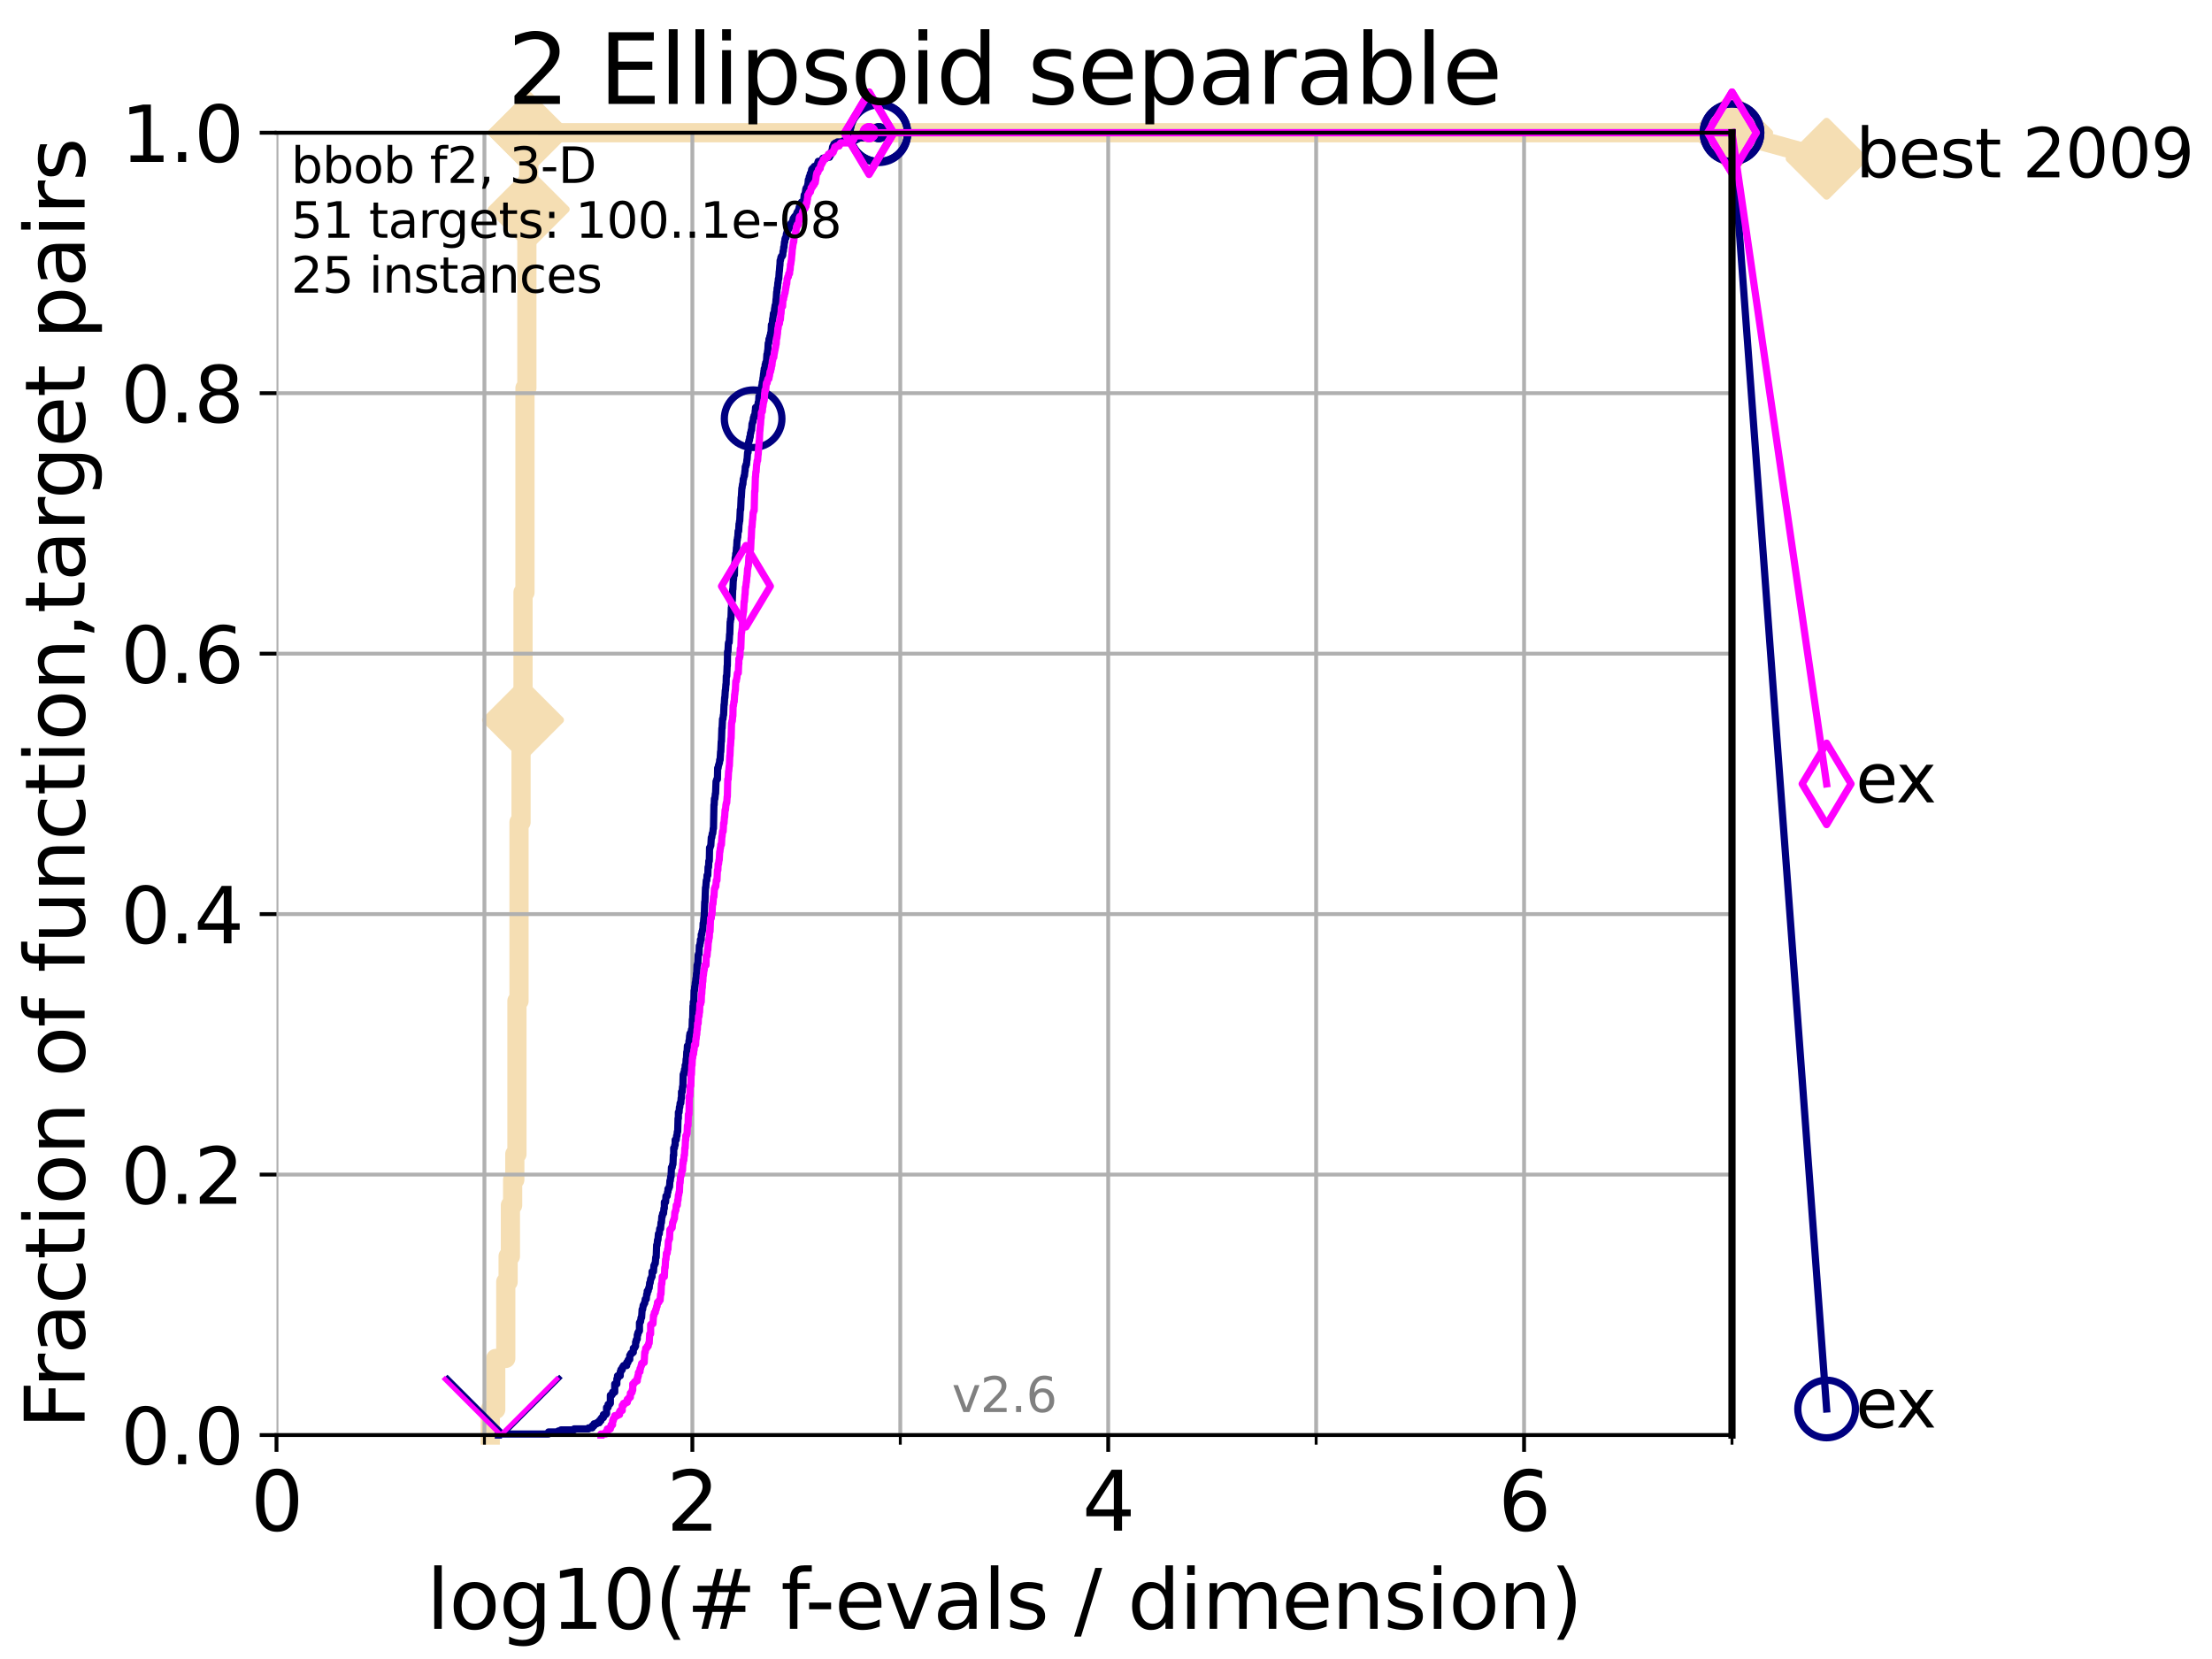 <?xml version="1.0" encoding="utf-8" standalone="no"?>
<!DOCTYPE svg PUBLIC "-//W3C//DTD SVG 1.1//EN"
  "http://www.w3.org/Graphics/SVG/1.1/DTD/svg11.dtd">
<svg xmlns:xlink="http://www.w3.org/1999/xlink" width="460.8pt" height="345.6pt" viewBox="0 0 460.8 345.6" xmlns="http://www.w3.org/2000/svg" version="1.1">
 <defs>
  <style type="text/css">*{stroke-linejoin: round; stroke-linecap: butt}</style>
 </defs>
 <g id="figure_1">
  <g id="patch_1">
   <path d="M 0 345.6 
L 460.8 345.6 
L 460.8 0 
L 0 0 
z
" style="fill: #ffffff"/>
  </g>
  <g id="axes_1">
   <g id="patch_2">
    <path d="M 57.6 298.944 
L 360.806 298.944 
L 360.806 27.648 
L 57.6 27.648 
z
" style="fill: #ffffff"/>
   </g>
   <g id="line2d_1">
    <path d="M 102.129 298.944 
L 102.129 293.624 
L 103.27 293.624 
L 103.27 282.985 
L 105.362 282.985 
L 105.362 267.027 
L 105.851 267.027 
L 105.851 261.707 
L 106.327 261.707 
L 106.327 251.068 
L 106.791 251.068 
L 106.791 245.749 
L 107.245 245.749 
L 107.245 240.429 
L 107.687 240.429 
L 107.687 208.512 
L 108.12 208.512 
L 108.12 171.275 
L 108.543 171.275 
L 108.543 149.997 
L 108.956 149.997 
L 108.956 123.4 
L 109.361 123.4 
L 109.361 80.843 
L 109.757 80.843 
L 109.757 43.607 
L 110.145 43.607 
L 110.145 27.648 
L 360.806 27.648 
" style="fill: none; stroke: #f5deb3; stroke-width: 4; stroke-linecap: square"/>
   </g>
   <g id="line2d_2">
    <defs>
     <path id="m7a0911881d" d="M -0 7.778 
L 7.778 0 
L 0 -7.778 
L -7.778 -0 
z
" style="stroke: #f5deb3; stroke-width: 1.5; stroke-linejoin: miter"/>
    </defs>
    <g>
     <use xlink:href="#m7a0911881d" x="108.956" y="149.997" style="fill: #f5deb3; stroke: #f5deb3; stroke-width: 1.5; stroke-linejoin: miter"/>
     <use xlink:href="#m7a0911881d" x="110.145" y="43.607" style="fill: #f5deb3; stroke: #f5deb3; stroke-width: 1.5; stroke-linejoin: miter"/>
     <use xlink:href="#m7a0911881d" x="110.145" y="27.648" style="fill: #f5deb3; stroke: #f5deb3; stroke-width: 1.5; stroke-linejoin: miter"/>
     <use xlink:href="#m7a0911881d" x="110.145" y="27.648" style="fill: #f5deb3; stroke: #f5deb3; stroke-width: 1.5; stroke-linejoin: miter"/>
     <use xlink:href="#m7a0911881d" x="360.806" y="27.648" style="fill: #f5deb3; stroke: #f5deb3; stroke-width: 1.5; stroke-linejoin: miter"/>
    </g>
   </g>
   <g id="line2d_3">
    <path style="fill: none; stroke: #f5deb3; stroke-width: 4; stroke-linecap: square"/>
    <g/>
   </g>
   <g id="line2d_4">
    <path d="M 360.806 27.648 
L 380.515 33.074 
" style="fill: none; stroke: #f5deb3; stroke-width: 4; stroke-linecap: square"/>
    <g>
     <use xlink:href="#m7a0911881d" x="360.806" y="27.648" style="fill: #f5deb3; stroke: #f5deb3; stroke-width: 1.5; stroke-linejoin: miter"/>
     <use xlink:href="#m7a0911881d" x="380.515" y="33.074" style="fill: #f5deb3; stroke: #f5deb3; stroke-width: 1.5; stroke-linejoin: miter"/>
    </g>
   </g>
   <g id="matplotlib.axis_1">
    <g id="xtick_1">
     <g id="line2d_5">
      <path d="M 57.6 298.944 
L 57.6 27.648 
" clip-path="url(#pc9b64323dc)" style="fill: none; stroke: #b0b0b0; stroke-width: 0.8; stroke-linecap: square"/>
     </g>
     <g id="line2d_6">
      <defs>
       <path id="mcb2eb37612" d="M 0 0 
L 0 3.5 
" style="stroke: #000000; stroke-width: 0.8"/>
      </defs>
      <g>
       <use xlink:href="#mcb2eb37612" x="57.6" y="298.944" style="stroke: #000000; stroke-width: 0.8"/>
      </g>
     </g>
     <g id="text_1">
      <!-- 0 -->
      <g transform="translate(52.192 318.861)scale(0.17 -0.17)">
       <defs>
        <path id="DejaVuSans-30" d="M 2034 4250 
Q 1547 4250 1301 3770 
Q 1056 3291 1056 2328 
Q 1056 1369 1301 889 
Q 1547 409 2034 409 
Q 2525 409 2770 889 
Q 3016 1369 3016 2328 
Q 3016 3291 2770 3770 
Q 2525 4250 2034 4250 
z
M 2034 4750 
Q 2819 4750 3233 4129 
Q 3647 3509 3647 2328 
Q 3647 1150 3233 529 
Q 2819 -91 2034 -91 
Q 1250 -91 836 529 
Q 422 1150 422 2328 
Q 422 3509 836 4129 
Q 1250 4750 2034 4750 
z
" transform="scale(0.016)"/>
       </defs>
       <use xlink:href="#DejaVuSans-30"/>
      </g>
     </g>
    </g>
    <g id="xtick_2">
     <g id="line2d_7">
      <path d="M 144.23 298.944 
L 144.23 27.648 
" clip-path="url(#pc9b64323dc)" style="fill: none; stroke: #b0b0b0; stroke-width: 0.8; stroke-linecap: square"/>
     </g>
     <g id="line2d_8">
      <g>
       <use xlink:href="#mcb2eb37612" x="144.23" y="298.944" style="stroke: #000000; stroke-width: 0.8"/>
      </g>
     </g>
     <g id="text_2">
      <!-- 2 -->
      <g transform="translate(138.822 318.861)scale(0.17 -0.17)">
       <defs>
        <path id="DejaVuSans-32" d="M 1228 531 
L 3431 531 
L 3431 0 
L 469 0 
L 469 531 
Q 828 903 1448 1529 
Q 2069 2156 2228 2338 
Q 2531 2678 2651 2914 
Q 2772 3150 2772 3378 
Q 2772 3750 2511 3984 
Q 2250 4219 1831 4219 
Q 1534 4219 1204 4116 
Q 875 4013 500 3803 
L 500 4441 
Q 881 4594 1212 4672 
Q 1544 4750 1819 4750 
Q 2544 4750 2975 4387 
Q 3406 4025 3406 3419 
Q 3406 3131 3298 2873 
Q 3191 2616 2906 2266 
Q 2828 2175 2409 1742 
Q 1991 1309 1228 531 
z
" transform="scale(0.016)"/>
       </defs>
       <use xlink:href="#DejaVuSans-32"/>
      </g>
     </g>
    </g>
    <g id="xtick_3">
     <g id="line2d_9">
      <path d="M 230.861 298.944 
L 230.861 27.648 
" clip-path="url(#pc9b64323dc)" style="fill: none; stroke: #b0b0b0; stroke-width: 0.8; stroke-linecap: square"/>
     </g>
     <g id="line2d_10">
      <g>
       <use xlink:href="#mcb2eb37612" x="230.861" y="298.944" style="stroke: #000000; stroke-width: 0.8"/>
      </g>
     </g>
     <g id="text_3">
      <!-- 4 -->
      <g transform="translate(225.453 318.861)scale(0.17 -0.17)">
       <defs>
        <path id="DejaVuSans-34" d="M 2419 4116 
L 825 1625 
L 2419 1625 
L 2419 4116 
z
M 2253 4666 
L 3047 4666 
L 3047 1625 
L 3713 1625 
L 3713 1100 
L 3047 1100 
L 3047 0 
L 2419 0 
L 2419 1100 
L 313 1100 
L 313 1709 
L 2253 4666 
z
" transform="scale(0.016)"/>
       </defs>
       <use xlink:href="#DejaVuSans-34"/>
      </g>
     </g>
    </g>
    <g id="xtick_4">
     <g id="line2d_11">
      <path d="M 317.491 298.944 
L 317.491 27.648 
" clip-path="url(#pc9b64323dc)" style="fill: none; stroke: #b0b0b0; stroke-width: 0.8; stroke-linecap: square"/>
     </g>
     <g id="line2d_12">
      <g>
       <use xlink:href="#mcb2eb37612" x="317.491" y="298.944" style="stroke: #000000; stroke-width: 0.8"/>
      </g>
     </g>
     <g id="text_4">
      <!-- 6 -->
      <g transform="translate(312.083 318.861)scale(0.17 -0.17)">
       <defs>
        <path id="DejaVuSans-36" d="M 2113 2584 
Q 1688 2584 1439 2293 
Q 1191 2003 1191 1497 
Q 1191 994 1439 701 
Q 1688 409 2113 409 
Q 2538 409 2786 701 
Q 3034 994 3034 1497 
Q 3034 2003 2786 2293 
Q 2538 2584 2113 2584 
z
M 3366 4563 
L 3366 3988 
Q 3128 4100 2886 4159 
Q 2644 4219 2406 4219 
Q 1781 4219 1451 3797 
Q 1122 3375 1075 2522 
Q 1259 2794 1537 2939 
Q 1816 3084 2150 3084 
Q 2853 3084 3261 2657 
Q 3669 2231 3669 1497 
Q 3669 778 3244 343 
Q 2819 -91 2113 -91 
Q 1303 -91 875 529 
Q 447 1150 447 2328 
Q 447 3434 972 4092 
Q 1497 4750 2381 4750 
Q 2619 4750 2861 4703 
Q 3103 4656 3366 4563 
z
" transform="scale(0.016)"/>
       </defs>
       <use xlink:href="#DejaVuSans-36"/>
      </g>
     </g>
    </g>
    <g id="xtick_5">
     <g id="line2d_13">
      <path d="M 100.915 298.944 
L 100.915 27.648 
" clip-path="url(#pc9b64323dc)" style="fill: none; stroke: #b0b0b0; stroke-width: 0.8; stroke-linecap: square"/>
     </g>
     <g id="line2d_14">
      <defs>
       <path id="mcb503d2072" d="M 0 0 
L 0 2 
" style="stroke: #000000; stroke-width: 0.6"/>
      </defs>
      <g>
       <use xlink:href="#mcb503d2072" x="100.915" y="298.944" style="stroke: #000000; stroke-width: 0.6"/>
      </g>
     </g>
    </g>
    <g id="xtick_6">
     <g id="line2d_15">
      <path d="M 187.546 298.944 
L 187.546 27.648 
" clip-path="url(#pc9b64323dc)" style="fill: none; stroke: #b0b0b0; stroke-width: 0.8; stroke-linecap: square"/>
     </g>
     <g id="line2d_16">
      <g>
       <use xlink:href="#mcb503d2072" x="187.546" y="298.944" style="stroke: #000000; stroke-width: 0.6"/>
      </g>
     </g>
    </g>
    <g id="xtick_7">
     <g id="line2d_17">
      <path d="M 274.176 298.944 
L 274.176 27.648 
" clip-path="url(#pc9b64323dc)" style="fill: none; stroke: #b0b0b0; stroke-width: 0.8; stroke-linecap: square"/>
     </g>
     <g id="line2d_18">
      <g>
       <use xlink:href="#mcb503d2072" x="274.176" y="298.944" style="stroke: #000000; stroke-width: 0.6"/>
      </g>
     </g>
    </g>
    <g id="xtick_8">
     <g id="line2d_19">
      <path d="M 360.806 298.944 
L 360.806 27.648 
" clip-path="url(#pc9b64323dc)" style="fill: none; stroke: #b0b0b0; stroke-width: 0.8; stroke-linecap: square"/>
     </g>
     <g id="line2d_20">
      <g>
       <use xlink:href="#mcb503d2072" x="360.806" y="298.944" style="stroke: #000000; stroke-width: 0.6"/>
      </g>
     </g>
    </g>
    <g id="text_5">
     <!-- log10(# f-evals / dimension) -->
     <g transform="translate(88.823 339.314)scale(0.17 -0.17)">
      <defs>
       <path id="DejaVuSans-6c" d="M 603 4863 
L 1178 4863 
L 1178 0 
L 603 0 
L 603 4863 
z
" transform="scale(0.016)"/>
       <path id="DejaVuSans-6f" d="M 1959 3097 
Q 1497 3097 1228 2736 
Q 959 2375 959 1747 
Q 959 1119 1226 758 
Q 1494 397 1959 397 
Q 2419 397 2687 759 
Q 2956 1122 2956 1747 
Q 2956 2369 2687 2733 
Q 2419 3097 1959 3097 
z
M 1959 3584 
Q 2709 3584 3137 3096 
Q 3566 2609 3566 1747 
Q 3566 888 3137 398 
Q 2709 -91 1959 -91 
Q 1206 -91 779 398 
Q 353 888 353 1747 
Q 353 2609 779 3096 
Q 1206 3584 1959 3584 
z
" transform="scale(0.016)"/>
       <path id="DejaVuSans-67" d="M 2906 1791 
Q 2906 2416 2648 2759 
Q 2391 3103 1925 3103 
Q 1463 3103 1205 2759 
Q 947 2416 947 1791 
Q 947 1169 1205 825 
Q 1463 481 1925 481 
Q 2391 481 2648 825 
Q 2906 1169 2906 1791 
z
M 3481 434 
Q 3481 -459 3084 -895 
Q 2688 -1331 1869 -1331 
Q 1566 -1331 1297 -1286 
Q 1028 -1241 775 -1147 
L 775 -588 
Q 1028 -725 1275 -790 
Q 1522 -856 1778 -856 
Q 2344 -856 2625 -561 
Q 2906 -266 2906 331 
L 2906 616 
Q 2728 306 2450 153 
Q 2172 0 1784 0 
Q 1141 0 747 490 
Q 353 981 353 1791 
Q 353 2603 747 3093 
Q 1141 3584 1784 3584 
Q 2172 3584 2450 3431 
Q 2728 3278 2906 2969 
L 2906 3500 
L 3481 3500 
L 3481 434 
z
" transform="scale(0.016)"/>
       <path id="DejaVuSans-31" d="M 794 531 
L 1825 531 
L 1825 4091 
L 703 3866 
L 703 4441 
L 1819 4666 
L 2450 4666 
L 2450 531 
L 3481 531 
L 3481 0 
L 794 0 
L 794 531 
z
" transform="scale(0.016)"/>
       <path id="DejaVuSans-28" d="M 1984 4856 
Q 1566 4138 1362 3434 
Q 1159 2731 1159 2009 
Q 1159 1288 1364 580 
Q 1569 -128 1984 -844 
L 1484 -844 
Q 1016 -109 783 600 
Q 550 1309 550 2009 
Q 550 2706 781 3412 
Q 1013 4119 1484 4856 
L 1984 4856 
z
" transform="scale(0.016)"/>
       <path id="DejaVuSans-23" d="M 3272 2816 
L 2363 2816 
L 2100 1772 
L 3016 1772 
L 3272 2816 
z
M 2803 4594 
L 2478 3297 
L 3391 3297 
L 3719 4594 
L 4219 4594 
L 3897 3297 
L 4872 3297 
L 4872 2816 
L 3775 2816 
L 3519 1772 
L 4513 1772 
L 4513 1294 
L 3397 1294 
L 3072 0 
L 2572 0 
L 2894 1294 
L 1978 1294 
L 1656 0 
L 1153 0 
L 1478 1294 
L 494 1294 
L 494 1772 
L 1594 1772 
L 1856 2816 
L 850 2816 
L 850 3297 
L 1978 3297 
L 2297 4594 
L 2803 4594 
z
" transform="scale(0.016)"/>
       <path id="DejaVuSans-20" transform="scale(0.016)"/>
       <path id="DejaVuSans-66" d="M 2375 4863 
L 2375 4384 
L 1825 4384 
Q 1516 4384 1395 4259 
Q 1275 4134 1275 3809 
L 1275 3500 
L 2222 3500 
L 2222 3053 
L 1275 3053 
L 1275 0 
L 697 0 
L 697 3053 
L 147 3053 
L 147 3500 
L 697 3500 
L 697 3744 
Q 697 4328 969 4595 
Q 1241 4863 1831 4863 
L 2375 4863 
z
" transform="scale(0.016)"/>
       <path id="DejaVuSans-2d" d="M 313 2009 
L 1997 2009 
L 1997 1497 
L 313 1497 
L 313 2009 
z
" transform="scale(0.016)"/>
       <path id="DejaVuSans-65" d="M 3597 1894 
L 3597 1613 
L 953 1613 
Q 991 1019 1311 708 
Q 1631 397 2203 397 
Q 2534 397 2845 478 
Q 3156 559 3463 722 
L 3463 178 
Q 3153 47 2828 -22 
Q 2503 -91 2169 -91 
Q 1331 -91 842 396 
Q 353 884 353 1716 
Q 353 2575 817 3079 
Q 1281 3584 2069 3584 
Q 2775 3584 3186 3129 
Q 3597 2675 3597 1894 
z
M 3022 2063 
Q 3016 2534 2758 2815 
Q 2500 3097 2075 3097 
Q 1594 3097 1305 2825 
Q 1016 2553 972 2059 
L 3022 2063 
z
" transform="scale(0.016)"/>
       <path id="DejaVuSans-76" d="M 191 3500 
L 800 3500 
L 1894 563 
L 2988 3500 
L 3597 3500 
L 2284 0 
L 1503 0 
L 191 3500 
z
" transform="scale(0.016)"/>
       <path id="DejaVuSans-61" d="M 2194 1759 
Q 1497 1759 1228 1600 
Q 959 1441 959 1056 
Q 959 750 1161 570 
Q 1363 391 1709 391 
Q 2188 391 2477 730 
Q 2766 1069 2766 1631 
L 2766 1759 
L 2194 1759 
z
M 3341 1997 
L 3341 0 
L 2766 0 
L 2766 531 
Q 2569 213 2275 61 
Q 1981 -91 1556 -91 
Q 1019 -91 701 211 
Q 384 513 384 1019 
Q 384 1609 779 1909 
Q 1175 2209 1959 2209 
L 2766 2209 
L 2766 2266 
Q 2766 2663 2505 2880 
Q 2244 3097 1772 3097 
Q 1472 3097 1187 3025 
Q 903 2953 641 2809 
L 641 3341 
Q 956 3463 1253 3523 
Q 1550 3584 1831 3584 
Q 2591 3584 2966 3190 
Q 3341 2797 3341 1997 
z
" transform="scale(0.016)"/>
       <path id="DejaVuSans-73" d="M 2834 3397 
L 2834 2853 
Q 2591 2978 2328 3040 
Q 2066 3103 1784 3103 
Q 1356 3103 1142 2972 
Q 928 2841 928 2578 
Q 928 2378 1081 2264 
Q 1234 2150 1697 2047 
L 1894 2003 
Q 2506 1872 2764 1633 
Q 3022 1394 3022 966 
Q 3022 478 2636 193 
Q 2250 -91 1575 -91 
Q 1294 -91 989 -36 
Q 684 19 347 128 
L 347 722 
Q 666 556 975 473 
Q 1284 391 1588 391 
Q 1994 391 2212 530 
Q 2431 669 2431 922 
Q 2431 1156 2273 1281 
Q 2116 1406 1581 1522 
L 1381 1569 
Q 847 1681 609 1914 
Q 372 2147 372 2553 
Q 372 3047 722 3315 
Q 1072 3584 1716 3584 
Q 2034 3584 2315 3537 
Q 2597 3491 2834 3397 
z
" transform="scale(0.016)"/>
       <path id="DejaVuSans-2f" d="M 1625 4666 
L 2156 4666 
L 531 -594 
L 0 -594 
L 1625 4666 
z
" transform="scale(0.016)"/>
       <path id="DejaVuSans-64" d="M 2906 2969 
L 2906 4863 
L 3481 4863 
L 3481 0 
L 2906 0 
L 2906 525 
Q 2725 213 2448 61 
Q 2172 -91 1784 -91 
Q 1150 -91 751 415 
Q 353 922 353 1747 
Q 353 2572 751 3078 
Q 1150 3584 1784 3584 
Q 2172 3584 2448 3432 
Q 2725 3281 2906 2969 
z
M 947 1747 
Q 947 1113 1208 752 
Q 1469 391 1925 391 
Q 2381 391 2643 752 
Q 2906 1113 2906 1747 
Q 2906 2381 2643 2742 
Q 2381 3103 1925 3103 
Q 1469 3103 1208 2742 
Q 947 2381 947 1747 
z
" transform="scale(0.016)"/>
       <path id="DejaVuSans-69" d="M 603 3500 
L 1178 3500 
L 1178 0 
L 603 0 
L 603 3500 
z
M 603 4863 
L 1178 4863 
L 1178 4134 
L 603 4134 
L 603 4863 
z
" transform="scale(0.016)"/>
       <path id="DejaVuSans-6d" d="M 3328 2828 
Q 3544 3216 3844 3400 
Q 4144 3584 4550 3584 
Q 5097 3584 5394 3201 
Q 5691 2819 5691 2113 
L 5691 0 
L 5113 0 
L 5113 2094 
Q 5113 2597 4934 2840 
Q 4756 3084 4391 3084 
Q 3944 3084 3684 2787 
Q 3425 2491 3425 1978 
L 3425 0 
L 2847 0 
L 2847 2094 
Q 2847 2600 2669 2842 
Q 2491 3084 2119 3084 
Q 1678 3084 1418 2786 
Q 1159 2488 1159 1978 
L 1159 0 
L 581 0 
L 581 3500 
L 1159 3500 
L 1159 2956 
Q 1356 3278 1631 3431 
Q 1906 3584 2284 3584 
Q 2666 3584 2933 3390 
Q 3200 3197 3328 2828 
z
" transform="scale(0.016)"/>
       <path id="DejaVuSans-6e" d="M 3513 2113 
L 3513 0 
L 2938 0 
L 2938 2094 
Q 2938 2591 2744 2837 
Q 2550 3084 2163 3084 
Q 1697 3084 1428 2787 
Q 1159 2491 1159 1978 
L 1159 0 
L 581 0 
L 581 3500 
L 1159 3500 
L 1159 2956 
Q 1366 3272 1645 3428 
Q 1925 3584 2291 3584 
Q 2894 3584 3203 3211 
Q 3513 2838 3513 2113 
z
" transform="scale(0.016)"/>
       <path id="DejaVuSans-29" d="M 513 4856 
L 1013 4856 
Q 1481 4119 1714 3412 
Q 1947 2706 1947 2009 
Q 1947 1309 1714 600 
Q 1481 -109 1013 -844 
L 513 -844 
Q 928 -128 1133 580 
Q 1338 1288 1338 2009 
Q 1338 2731 1133 3434 
Q 928 4138 513 4856 
z
" transform="scale(0.016)"/>
      </defs>
      <use xlink:href="#DejaVuSans-6c"/>
      <use xlink:href="#DejaVuSans-6f" x="27.783"/>
      <use xlink:href="#DejaVuSans-67" x="88.965"/>
      <use xlink:href="#DejaVuSans-31" x="152.441"/>
      <use xlink:href="#DejaVuSans-30" x="216.064"/>
      <use xlink:href="#DejaVuSans-28" x="279.688"/>
      <use xlink:href="#DejaVuSans-23" x="318.701"/>
      <use xlink:href="#DejaVuSans-20" x="402.49"/>
      <use xlink:href="#DejaVuSans-66" x="434.277"/>
      <use xlink:href="#DejaVuSans-2d" x="463.982"/>
      <use xlink:href="#DejaVuSans-65" x="500.066"/>
      <use xlink:href="#DejaVuSans-76" x="561.59"/>
      <use xlink:href="#DejaVuSans-61" x="620.77"/>
      <use xlink:href="#DejaVuSans-6c" x="682.049"/>
      <use xlink:href="#DejaVuSans-73" x="709.832"/>
      <use xlink:href="#DejaVuSans-20" x="761.932"/>
      <use xlink:href="#DejaVuSans-2f" x="793.719"/>
      <use xlink:href="#DejaVuSans-20" x="827.41"/>
      <use xlink:href="#DejaVuSans-64" x="859.197"/>
      <use xlink:href="#DejaVuSans-69" x="922.674"/>
      <use xlink:href="#DejaVuSans-6d" x="950.457"/>
      <use xlink:href="#DejaVuSans-65" x="1047.869"/>
      <use xlink:href="#DejaVuSans-6e" x="1109.393"/>
      <use xlink:href="#DejaVuSans-73" x="1172.771"/>
      <use xlink:href="#DejaVuSans-69" x="1224.871"/>
      <use xlink:href="#DejaVuSans-6f" x="1252.654"/>
      <use xlink:href="#DejaVuSans-6e" x="1313.836"/>
      <use xlink:href="#DejaVuSans-29" x="1377.215"/>
     </g>
    </g>
   </g>
   <g id="matplotlib.axis_2">
    <g id="ytick_1">
     <g id="line2d_21">
      <path d="M 57.6 298.944 
L 360.806 298.944 
" clip-path="url(#pc9b64323dc)" style="fill: none; stroke: #b0b0b0; stroke-width: 0.8; stroke-linecap: square"/>
     </g>
     <g id="line2d_22">
      <defs>
       <path id="m66bd2f32ac" d="M 0 0 
L -3.5 0 
" style="stroke: #000000; stroke-width: 0.8"/>
      </defs>
      <g>
       <use xlink:href="#m66bd2f32ac" x="57.6" y="298.944" style="stroke: #000000; stroke-width: 0.8"/>
      </g>
     </g>
     <g id="text_6">
      <!-- 0.0 -->
      <g transform="translate(25.155 305.023)scale(0.16 -0.16)">
       <defs>
        <path id="DejaVuSans-2e" d="M 684 794 
L 1344 794 
L 1344 0 
L 684 0 
L 684 794 
z
" transform="scale(0.016)"/>
       </defs>
       <use xlink:href="#DejaVuSans-30"/>
       <use xlink:href="#DejaVuSans-2e" x="63.623"/>
       <use xlink:href="#DejaVuSans-30" x="95.41"/>
      </g>
     </g>
    </g>
    <g id="ytick_2">
     <g id="line2d_23">
      <path d="M 57.6 244.685 
L 360.806 244.685 
" clip-path="url(#pc9b64323dc)" style="fill: none; stroke: #b0b0b0; stroke-width: 0.8; stroke-linecap: square"/>
     </g>
     <g id="line2d_24">
      <g>
       <use xlink:href="#m66bd2f32ac" x="57.6" y="244.685" style="stroke: #000000; stroke-width: 0.8"/>
      </g>
     </g>
     <g id="text_7">
      <!-- 0.2 -->
      <g transform="translate(25.155 250.764)scale(0.16 -0.16)">
       <use xlink:href="#DejaVuSans-30"/>
       <use xlink:href="#DejaVuSans-2e" x="63.623"/>
       <use xlink:href="#DejaVuSans-32" x="95.41"/>
      </g>
     </g>
    </g>
    <g id="ytick_3">
     <g id="line2d_25">
      <path d="M 57.6 190.426 
L 360.806 190.426 
" clip-path="url(#pc9b64323dc)" style="fill: none; stroke: #b0b0b0; stroke-width: 0.8; stroke-linecap: square"/>
     </g>
     <g id="line2d_26">
      <g>
       <use xlink:href="#m66bd2f32ac" x="57.6" y="190.426" style="stroke: #000000; stroke-width: 0.8"/>
      </g>
     </g>
     <g id="text_8">
      <!-- 0.4 -->
      <g transform="translate(25.155 196.504)scale(0.16 -0.16)">
       <use xlink:href="#DejaVuSans-30"/>
       <use xlink:href="#DejaVuSans-2e" x="63.623"/>
       <use xlink:href="#DejaVuSans-34" x="95.41"/>
      </g>
     </g>
    </g>
    <g id="ytick_4">
     <g id="line2d_27">
      <path d="M 57.6 136.166 
L 360.806 136.166 
" clip-path="url(#pc9b64323dc)" style="fill: none; stroke: #b0b0b0; stroke-width: 0.8; stroke-linecap: square"/>
     </g>
     <g id="line2d_28">
      <g>
       <use xlink:href="#m66bd2f32ac" x="57.6" y="136.166" style="stroke: #000000; stroke-width: 0.8"/>
      </g>
     </g>
     <g id="text_9">
      <!-- 0.6 -->
      <g transform="translate(25.155 142.245)scale(0.16 -0.16)">
       <use xlink:href="#DejaVuSans-30"/>
       <use xlink:href="#DejaVuSans-2e" x="63.623"/>
       <use xlink:href="#DejaVuSans-36" x="95.41"/>
      </g>
     </g>
    </g>
    <g id="ytick_5">
     <g id="line2d_29">
      <path d="M 57.6 81.907 
L 360.806 81.907 
" clip-path="url(#pc9b64323dc)" style="fill: none; stroke: #b0b0b0; stroke-width: 0.8; stroke-linecap: square"/>
     </g>
     <g id="line2d_30">
      <g>
       <use xlink:href="#m66bd2f32ac" x="57.6" y="81.907" style="stroke: #000000; stroke-width: 0.8"/>
      </g>
     </g>
     <g id="text_10">
      <!-- 0.8 -->
      <g transform="translate(25.155 87.986)scale(0.16 -0.16)">
       <defs>
        <path id="DejaVuSans-38" d="M 2034 2216 
Q 1584 2216 1326 1975 
Q 1069 1734 1069 1313 
Q 1069 891 1326 650 
Q 1584 409 2034 409 
Q 2484 409 2743 651 
Q 3003 894 3003 1313 
Q 3003 1734 2745 1975 
Q 2488 2216 2034 2216 
z
M 1403 2484 
Q 997 2584 770 2862 
Q 544 3141 544 3541 
Q 544 4100 942 4425 
Q 1341 4750 2034 4750 
Q 2731 4750 3128 4425 
Q 3525 4100 3525 3541 
Q 3525 3141 3298 2862 
Q 3072 2584 2669 2484 
Q 3125 2378 3379 2068 
Q 3634 1759 3634 1313 
Q 3634 634 3220 271 
Q 2806 -91 2034 -91 
Q 1263 -91 848 271 
Q 434 634 434 1313 
Q 434 1759 690 2068 
Q 947 2378 1403 2484 
z
M 1172 3481 
Q 1172 3119 1398 2916 
Q 1625 2713 2034 2713 
Q 2441 2713 2670 2916 
Q 2900 3119 2900 3481 
Q 2900 3844 2670 4047 
Q 2441 4250 2034 4250 
Q 1625 4250 1398 4047 
Q 1172 3844 1172 3481 
z
" transform="scale(0.016)"/>
       </defs>
       <use xlink:href="#DejaVuSans-30"/>
       <use xlink:href="#DejaVuSans-2e" x="63.623"/>
       <use xlink:href="#DejaVuSans-38" x="95.41"/>
      </g>
     </g>
    </g>
    <g id="ytick_6">
     <g id="line2d_31">
      <path d="M 57.6 27.648 
L 360.806 27.648 
" clip-path="url(#pc9b64323dc)" style="fill: none; stroke: #b0b0b0; stroke-width: 0.8; stroke-linecap: square"/>
     </g>
     <g id="line2d_32">
      <g>
       <use xlink:href="#m66bd2f32ac" x="57.6" y="27.648" style="stroke: #000000; stroke-width: 0.8"/>
      </g>
     </g>
     <g id="text_11">
      <!-- 1.0 -->
      <g transform="translate(25.155 33.727)scale(0.16 -0.16)">
       <use xlink:href="#DejaVuSans-31"/>
       <use xlink:href="#DejaVuSans-2e" x="63.623"/>
       <use xlink:href="#DejaVuSans-30" x="95.41"/>
      </g>
     </g>
    </g>
    <g id="text_12">
     <!-- Fraction of function,target pairs -->
     <g transform="translate(17.62 297.681)rotate(-90)scale(0.17 -0.17)">
      <defs>
       <path id="DejaVuSans-46" d="M 628 4666 
L 3309 4666 
L 3309 4134 
L 1259 4134 
L 1259 2759 
L 3109 2759 
L 3109 2228 
L 1259 2228 
L 1259 0 
L 628 0 
L 628 4666 
z
" transform="scale(0.016)"/>
       <path id="DejaVuSans-72" d="M 2631 2963 
Q 2534 3019 2420 3045 
Q 2306 3072 2169 3072 
Q 1681 3072 1420 2755 
Q 1159 2438 1159 1844 
L 1159 0 
L 581 0 
L 581 3500 
L 1159 3500 
L 1159 2956 
Q 1341 3275 1631 3429 
Q 1922 3584 2338 3584 
Q 2397 3584 2469 3576 
Q 2541 3569 2628 3553 
L 2631 2963 
z
" transform="scale(0.016)"/>
       <path id="DejaVuSans-63" d="M 3122 3366 
L 3122 2828 
Q 2878 2963 2633 3030 
Q 2388 3097 2138 3097 
Q 1578 3097 1268 2742 
Q 959 2388 959 1747 
Q 959 1106 1268 751 
Q 1578 397 2138 397 
Q 2388 397 2633 464 
Q 2878 531 3122 666 
L 3122 134 
Q 2881 22 2623 -34 
Q 2366 -91 2075 -91 
Q 1284 -91 818 406 
Q 353 903 353 1747 
Q 353 2603 823 3093 
Q 1294 3584 2113 3584 
Q 2378 3584 2631 3529 
Q 2884 3475 3122 3366 
z
" transform="scale(0.016)"/>
       <path id="DejaVuSans-74" d="M 1172 4494 
L 1172 3500 
L 2356 3500 
L 2356 3053 
L 1172 3053 
L 1172 1153 
Q 1172 725 1289 603 
Q 1406 481 1766 481 
L 2356 481 
L 2356 0 
L 1766 0 
Q 1100 0 847 248 
Q 594 497 594 1153 
L 594 3053 
L 172 3053 
L 172 3500 
L 594 3500 
L 594 4494 
L 1172 4494 
z
" transform="scale(0.016)"/>
       <path id="DejaVuSans-75" d="M 544 1381 
L 544 3500 
L 1119 3500 
L 1119 1403 
Q 1119 906 1312 657 
Q 1506 409 1894 409 
Q 2359 409 2629 706 
Q 2900 1003 2900 1516 
L 2900 3500 
L 3475 3500 
L 3475 0 
L 2900 0 
L 2900 538 
Q 2691 219 2414 64 
Q 2138 -91 1772 -91 
Q 1169 -91 856 284 
Q 544 659 544 1381 
z
M 1991 3584 
L 1991 3584 
z
" transform="scale(0.016)"/>
       <path id="DejaVuSans-2c" d="M 750 794 
L 1409 794 
L 1409 256 
L 897 -744 
L 494 -744 
L 750 256 
L 750 794 
z
" transform="scale(0.016)"/>
       <path id="DejaVuSans-70" d="M 1159 525 
L 1159 -1331 
L 581 -1331 
L 581 3500 
L 1159 3500 
L 1159 2969 
Q 1341 3281 1617 3432 
Q 1894 3584 2278 3584 
Q 2916 3584 3314 3078 
Q 3713 2572 3713 1747 
Q 3713 922 3314 415 
Q 2916 -91 2278 -91 
Q 1894 -91 1617 61 
Q 1341 213 1159 525 
z
M 3116 1747 
Q 3116 2381 2855 2742 
Q 2594 3103 2138 3103 
Q 1681 3103 1420 2742 
Q 1159 2381 1159 1747 
Q 1159 1113 1420 752 
Q 1681 391 2138 391 
Q 2594 391 2855 752 
Q 3116 1113 3116 1747 
z
" transform="scale(0.016)"/>
      </defs>
      <use xlink:href="#DejaVuSans-46"/>
      <use xlink:href="#DejaVuSans-72" x="50.27"/>
      <use xlink:href="#DejaVuSans-61" x="91.383"/>
      <use xlink:href="#DejaVuSans-63" x="152.662"/>
      <use xlink:href="#DejaVuSans-74" x="207.643"/>
      <use xlink:href="#DejaVuSans-69" x="246.852"/>
      <use xlink:href="#DejaVuSans-6f" x="274.635"/>
      <use xlink:href="#DejaVuSans-6e" x="335.816"/>
      <use xlink:href="#DejaVuSans-20" x="399.195"/>
      <use xlink:href="#DejaVuSans-6f" x="430.982"/>
      <use xlink:href="#DejaVuSans-66" x="492.164"/>
      <use xlink:href="#DejaVuSans-20" x="527.369"/>
      <use xlink:href="#DejaVuSans-66" x="559.156"/>
      <use xlink:href="#DejaVuSans-75" x="594.361"/>
      <use xlink:href="#DejaVuSans-6e" x="657.74"/>
      <use xlink:href="#DejaVuSans-63" x="721.119"/>
      <use xlink:href="#DejaVuSans-74" x="776.1"/>
      <use xlink:href="#DejaVuSans-69" x="815.309"/>
      <use xlink:href="#DejaVuSans-6f" x="843.092"/>
      <use xlink:href="#DejaVuSans-6e" x="904.273"/>
      <use xlink:href="#DejaVuSans-2c" x="967.652"/>
      <use xlink:href="#DejaVuSans-74" x="999.439"/>
      <use xlink:href="#DejaVuSans-61" x="1038.648"/>
      <use xlink:href="#DejaVuSans-72" x="1099.928"/>
      <use xlink:href="#DejaVuSans-67" x="1139.291"/>
      <use xlink:href="#DejaVuSans-65" x="1202.768"/>
      <use xlink:href="#DejaVuSans-74" x="1264.291"/>
      <use xlink:href="#DejaVuSans-20" x="1303.5"/>
      <use xlink:href="#DejaVuSans-70" x="1335.287"/>
      <use xlink:href="#DejaVuSans-61" x="1398.764"/>
      <use xlink:href="#DejaVuSans-69" x="1460.043"/>
      <use xlink:href="#DejaVuSans-72" x="1487.826"/>
      <use xlink:href="#DejaVuSans-73" x="1528.939"/>
     </g>
    </g>
   </g>
   <g id="line2d_33">
    <defs>
     <path id="m4765d63178" d="M 0 1.5 
C 0.398 1.5 0.779 1.342 1.061 1.061 
C 1.342 0.779 1.5 0.398 1.5 0 
C 1.5 -0.398 1.342 -0.779 1.061 -1.061 
C 0.779 -1.342 0.398 -1.5 0 -1.5 
C -0.398 -1.5 -0.779 -1.342 -1.061 -1.061 
C -1.342 -0.779 -1.5 -0.398 -1.5 0 
C -1.5 0.398 -1.342 0.779 -1.061 1.061 
C -0.779 1.342 -0.398 1.5 0 1.5 
z
" style="stroke: #f5deb3"/>
    </defs>
    <g>
     <use xlink:href="#m4765d63178" x="110.145" y="27.648" style="fill: #f5deb3; stroke: #f5deb3"/>
     <use xlink:href="#m4765d63178" x="110.145" y="27.648" style="fill: #f5deb3; stroke: #f5deb3"/>
    </g>
   </g>
   <g id="line2d_34">
    <defs>
     <path id="maeae0f840a" d="M 0 1.5 
C 0.398 1.5 0.779 1.342 1.061 1.061 
C 1.342 0.779 1.5 0.398 1.5 0 
C 1.5 -0.398 1.342 -0.779 1.061 -1.061 
C 0.779 -1.342 0.398 -1.5 0 -1.5 
C -0.398 -1.5 -0.779 -1.342 -1.061 -1.061 
C -1.342 -0.779 -1.5 -0.398 -1.5 0 
C -1.5 0.398 -1.342 0.779 -1.061 1.061 
C -0.779 1.342 -0.398 1.5 0 1.5 
z
" style="stroke: #000080"/>
    </defs>
    <g>
     <use xlink:href="#maeae0f840a" x="183.072" y="27.648" style="fill: #000080; stroke: #000080"/>
     <use xlink:href="#maeae0f840a" x="183.072" y="27.648" style="fill: #000080; stroke: #000080"/>
    </g>
   </g>
   <g id="line2d_35">
    <path d="M 103.815 298.944 
L 103.815 298.731 
L 114.265 298.731 
L 114.265 298.306 
L 116.309 298.306 
L 116.309 298.093 
L 116.854 298.093 
L 116.854 297.88 
L 119.6 297.88 
L 119.6 297.667 
L 122.599 297.667 
L 122.599 297.455 
L 123.375 297.455 
L 123.375 297.029 
L 123.751 297.029 
L 123.751 296.603 
L 124.302 296.603 
L 124.302 296.391 
L 124.837 296.391 
L 124.837 295.965 
L 125.185 295.965 
L 125.185 295.54 
L 125.357 295.54 
L 125.357 295.327 
L 125.696 295.327 
L 125.696 294.688 
L 126.193 294.688 
L 126.193 294.476 
L 126.356 294.476 
L 126.356 293.199 
L 126.677 293.199 
L 126.677 292.561 
L 126.994 292.561 
L 126.994 292.348 
L 127.15 292.348 
L 127.15 290.646 
L 127.458 290.646 
L 127.458 290.433 
L 127.61 290.433 
L 127.61 290.007 
L 128.06 290.007 
L 128.06 288.305 
L 128.499 288.305 
L 128.499 287.241 
L 128.643 287.241 
L 128.643 286.603 
L 129.209 286.603 
L 129.209 285.752 
L 129.348 285.752 
L 129.348 285.326 
L 129.623 285.326 
L 129.623 284.9 
L 129.759 284.9 
L 129.759 284.688 
L 129.893 284.688 
L 129.893 284.475 
L 130.553 284.475 
L 130.553 283.837 
L 130.811 283.837 
L 130.811 283.411 
L 130.939 283.411 
L 130.939 283.198 
L 131.191 283.198 
L 131.191 282.347 
L 131.316 282.347 
L 131.316 282.134 
L 131.44 282.134 
L 131.44 281.922 
L 131.686 281.922 
L 131.686 281.709 
L 131.929 281.709 
L 131.929 280.858 
L 132.169 280.858 
L 132.169 280.645 
L 132.287 280.645 
L 132.287 280.432 
L 132.405 280.432 
L 132.405 279.581 
L 132.523 279.581 
L 132.523 279.155 
L 132.639 279.155 
L 132.639 278.943 
L 132.755 278.943 
L 132.755 278.091 
L 132.87 278.091 
L 132.87 277.666 
L 132.984 277.666 
L 132.984 277.453 
L 133.098 277.453 
L 133.098 277.24 
L 133.211 277.24 
L 133.211 275.538 
L 133.323 275.538 
L 133.323 275.325 
L 133.435 275.325 
L 133.546 274.474 
L 133.656 274.474 
L 133.766 272.772 
L 133.875 272.772 
L 133.983 271.921 
L 134.091 271.921 
L 134.198 271.495 
L 134.305 271.495 
L 134.411 270.644 
L 134.621 270.644 
L 134.725 269.58 
L 134.829 269.58 
L 134.829 268.942 
L 135.034 268.942 
L 135.136 268.304 
L 135.238 268.304 
L 135.339 267.24 
L 135.439 267.24 
L 135.539 266.388 
L 135.638 266.388 
L 135.737 265.963 
L 135.835 265.963 
L 135.835 264.899 
L 136.127 264.899 
L 136.223 263.622 
L 136.319 263.622 
L 136.414 263.197 
L 136.509 263.197 
L 136.603 261.92 
L 136.697 261.92 
L 136.79 259.367 
L 136.883 259.367 
L 136.975 258.303 
L 137.067 258.303 
L 137.159 257.026 
L 137.341 257.026 
L 137.431 255.962 
L 137.61 255.962 
L 137.699 254.686 
L 137.788 254.686 
L 137.876 253.409 
L 137.963 253.409 
L 138.051 252.77 
L 138.224 252.77 
L 138.31 251.707 
L 138.396 251.707 
L 138.396 250.43 
L 138.651 250.43 
L 138.735 249.153 
L 138.985 249.153 
L 139.068 248.302 
L 139.15 248.302 
L 139.15 247.664 
L 139.314 247.664 
L 139.395 247.238 
L 139.476 247.238 
L 139.556 245.961 
L 139.637 245.961 
L 139.717 245.11 
L 139.796 245.11 
L 139.875 243.195 
L 140.033 243.195 
L 140.111 242.557 
L 140.189 242.557 
L 140.266 240.642 
L 140.344 240.642 
L 140.344 239.152 
L 140.497 239.152 
L 140.574 238.514 
L 140.65 238.514 
L 140.65 237.45 
L 140.876 237.45 
L 140.951 236.599 
L 141.025 236.599 
L 141.099 235.748 
L 141.173 235.748 
L 141.247 232.982 
L 141.32 232.982 
L 141.32 231.705 
L 141.466 231.705 
L 141.538 230.641 
L 141.611 230.641 
L 141.683 229.79 
L 141.826 229.79 
L 141.897 228.726 
L 141.968 228.726 
L 141.968 227.45 
L 142.109 227.45 
L 142.179 226.386 
L 142.248 226.386 
L 142.318 223.832 
L 142.456 223.832 
L 142.456 223.407 
L 142.594 223.407 
L 142.594 222.768 
L 142.73 222.768 
L 142.73 221.917 
L 142.865 221.917 
L 142.933 220.641 
L 143 220.641 
L 143.066 219.151 
L 143.133 219.151 
L 143.199 217.874 
L 143.462 217.874 
L 143.528 216.81 
L 143.593 216.81 
L 143.657 215.747 
L 143.722 215.747 
L 143.722 215.321 
L 143.85 215.321 
L 143.85 215.108 
L 144.041 215.108 
L 144.041 214.47 
L 144.168 214.47 
L 144.23 212.342 
L 144.293 212.342 
L 144.355 209.576 
L 144.418 209.576 
L 144.418 208.725 
L 144.541 208.725 
L 144.603 206.384 
L 144.664 206.384 
L 144.725 205.533 
L 144.786 205.533 
L 144.847 204.682 
L 144.908 204.682 
L 144.968 203.831 
L 145.028 203.831 
L 145.088 202.767 
L 145.148 202.767 
L 145.208 201.065 
L 145.267 201.065 
L 145.327 200.639 
L 145.386 200.639 
L 145.444 198.937 
L 145.503 198.937 
L 145.503 198.724 
L 145.62 198.724 
L 145.678 197.022 
L 145.794 197.022 
L 145.852 196.383 
L 145.909 196.383 
L 145.909 195.745 
L 146.08 195.745 
L 146.08 194.681 
L 146.194 194.681 
L 146.25 194.043 
L 146.306 194.043 
L 146.362 193.617 
L 146.418 193.617 
L 146.474 192.341 
L 146.53 192.341 
L 146.64 191.064 
L 146.695 191.064 
L 146.805 187.872 
L 146.86 187.872 
L 146.968 184.893 
L 147.022 184.893 
L 147.13 183.404 
L 147.237 183.404 
L 147.291 182.34 
L 147.45 182.34 
L 147.503 180.638 
L 147.608 180.638 
L 147.66 179.361 
L 147.764 179.361 
L 147.816 176.595 
L 147.92 176.595 
L 148.022 176.169 
L 148.074 176.169 
L 148.176 174.467 
L 148.277 174.467 
L 148.378 173.616 
L 148.478 173.616 
L 148.578 172.552 
L 148.628 172.552 
L 148.727 167.658 
L 148.776 167.658 
L 148.825 166.381 
L 148.923 166.381 
L 149.021 165.317 
L 149.069 165.317 
L 149.166 162.764 
L 149.214 162.764 
L 149.31 162.338 
L 149.453 162.338 
L 149.501 159.998 
L 149.595 159.998 
L 149.689 159.36 
L 149.736 159.36 
L 149.829 158.934 
L 149.876 158.934 
L 149.922 158.296 
L 150.015 158.296 
L 150.107 156.593 
L 150.152 156.593 
L 150.244 154.466 
L 150.289 154.466 
L 150.38 151.699 
L 150.425 151.699 
L 150.515 149.784 
L 150.605 149.784 
L 150.694 148.933 
L 150.738 148.933 
L 150.827 146.805 
L 150.871 146.805 
L 150.959 145.316 
L 151.003 145.316 
L 151.09 143.827 
L 151.133 143.827 
L 151.22 142.55 
L 151.263 142.55 
L 151.306 140.848 
L 151.392 140.848 
L 151.478 138.72 
L 151.52 138.72 
L 151.563 135.741 
L 151.648 135.741 
L 151.732 134.039 
L 151.774 134.039 
L 151.774 133.826 
L 151.9 133.826 
L 151.983 132.124 
L 152.024 132.124 
L 152.107 129.57 
L 152.148 129.57 
L 152.189 128.932 
L 152.271 128.932 
L 152.353 126.591 
L 152.394 126.591 
L 152.434 125.102 
L 152.555 125.102 
L 152.636 122.761 
L 152.676 122.761 
L 152.756 120.846 
L 152.796 120.846 
L 152.875 119.782 
L 152.993 119.782 
L 153.033 117.442 
L 153.111 117.442 
L 153.15 116.165 
L 153.228 116.165 
L 153.267 115.314 
L 153.344 115.314 
L 153.421 114.037 
L 153.46 114.037 
L 153.536 112.548 
L 153.575 112.548 
L 153.651 111.909 
L 153.689 111.909 
L 153.764 110.633 
L 153.877 110.633 
L 153.952 109.143 
L 153.99 109.143 
L 154.064 108.505 
L 154.101 108.505 
L 154.212 106.164 
L 154.286 106.164 
L 154.396 103.611 
L 154.432 103.611 
L 154.541 101.696 
L 154.578 101.696 
L 154.686 100.845 
L 154.758 100.845 
L 154.829 99.781 
L 154.9 99.781 
L 155.007 99.142 
L 155.077 99.142 
L 155.183 98.079 
L 155.218 98.079 
L 155.253 97.227 
L 155.357 97.227 
L 155.392 96.802 
L 155.495 96.802 
L 155.599 95.738 
L 155.633 95.738 
L 155.735 94.249 
L 155.837 94.249 
L 155.938 92.121 
L 156.005 92.121 
L 156.039 91.695 
L 156.139 91.695 
L 156.172 91.057 
L 156.272 91.057 
L 156.338 90.206 
L 156.403 90.206 
L 156.502 89.567 
L 156.567 89.567 
L 156.664 88.291 
L 156.697 88.291 
L 156.793 87.865 
L 156.858 87.865 
L 156.953 87.014 
L 157.081 87.014 
L 157.081 86.588 
L 157.238 86.588 
L 157.332 85.524 
L 157.363 85.524 
L 157.395 84.886 
L 157.765 84.886 
L 157.795 84.461 
L 157.886 84.461 
L 157.947 83.822 
L 158.037 83.822 
L 158.098 82.546 
L 158.247 82.546 
L 158.336 81.907 
L 158.454 81.907 
L 158.542 81.269 
L 158.572 81.269 
L 158.659 80.418 
L 158.717 80.418 
L 158.804 79.567 
L 158.862 79.567 
L 158.948 78.715 
L 158.977 78.715 
L 159.063 77.864 
L 159.091 77.864 
L 159.148 77.226 
L 159.204 77.226 
L 159.204 76.8 
L 159.345 76.8 
L 159.401 75.949 
L 159.513 75.949 
L 159.513 75.524 
L 159.652 75.524 
L 159.762 73.822 
L 159.817 73.822 
L 159.926 72.97 
L 159.953 72.97 
L 160.035 71.481 
L 160.142 71.481 
L 160.196 70.63 
L 160.303 70.63 
L 160.383 69.991 
L 160.489 69.991 
L 160.542 69.353 
L 160.621 69.353 
L 160.699 67.651 
L 160.855 67.651 
L 160.959 66.374 
L 161.01 66.374 
L 161.113 65.31 
L 161.266 65.31 
L 161.367 64.246 
L 161.392 64.246 
L 161.467 63.608 
L 161.567 63.608 
L 161.667 62.331 
L 161.692 62.331 
L 161.791 60.842 
L 161.84 60.842 
L 161.889 59.991 
L 161.962 59.991 
L 162.035 58.927 
L 162.084 58.927 
L 162.157 58.076 
L 162.229 58.076 
L 162.325 56.586 
L 162.349 56.586 
L 162.445 55.31 
L 162.468 55.31 
L 162.516 54.246 
L 162.587 54.246 
L 162.681 53.607 
L 162.775 53.607 
L 162.775 53.395 
L 162.938 53.395 
L 162.938 53.182 
L 163.054 53.182 
L 163.123 52.331 
L 163.192 52.331 
L 163.26 51.479 
L 163.328 51.479 
L 163.419 50.416 
L 163.487 50.416 
L 163.532 49.777 
L 163.599 49.777 
L 163.599 49.564 
L 163.733 49.564 
L 163.822 48.713 
L 163.866 48.713 
L 163.954 48.288 
L 164.02 48.288 
L 164.064 47.862 
L 164.194 47.862 
L 164.194 47.649 
L 164.389 47.649 
L 164.496 47.011 
L 164.687 47.011 
L 164.729 46.586 
L 165.001 46.586 
L 165.063 46.16 
L 165.126 46.16 
L 165.187 45.734 
L 165.249 45.734 
L 165.249 45.522 
L 165.392 45.522 
L 165.392 45.309 
L 165.534 45.309 
L 165.534 45.096 
L 165.815 45.096 
L 165.874 44.67 
L 165.934 44.67 
L 166.033 44.245 
L 166.209 44.245 
L 166.287 43.819 
L 166.403 43.819 
L 166.48 43.181 
L 166.614 43.181 
L 166.614 42.755 
L 166.822 42.755 
L 166.86 42.33 
L 166.954 42.33 
L 166.954 42.117 
L 167.252 42.117 
L 167.252 41.904 
L 167.417 41.904 
L 167.526 40.628 
L 167.635 40.628 
L 167.725 40.202 
L 167.761 40.202 
L 167.868 39.351 
L 167.957 39.351 
L 167.957 39.138 
L 168.169 39.138 
L 168.239 38.5 
L 168.292 38.5 
L 168.396 37.436 
L 168.517 37.436 
L 168.586 36.798 
L 168.757 36.798 
L 168.791 36.159 
L 168.893 36.159 
L 168.994 35.734 
L 169.028 35.734 
L 169.078 35.308 
L 169.228 35.308 
L 169.228 35.095 
L 169.557 35.095 
L 169.622 34.67 
L 170.009 34.67 
L 170.009 34.457 
L 170.277 34.457 
L 170.371 33.819 
L 170.449 33.819 
L 170.449 33.606 
L 171.107 33.606 
L 171.107 33.393 
L 171.405 33.393 
L 171.405 32.968 
L 172.102 32.968 
L 172.102 32.755 
L 172.801 32.755 
L 172.829 32.329 
L 173.047 32.329 
L 173.155 31.691 
L 173.209 31.691 
L 173.209 31.478 
L 173.342 31.478 
L 173.436 30.627 
L 173.528 30.627 
L 173.528 30.414 
L 173.699 30.414 
L 173.725 29.989 
L 174.011 29.989 
L 174.011 29.776 
L 174.444 29.776 
L 174.444 29.563 
L 175.65 29.563 
L 175.65 29.35 
L 177.059 29.35 
L 177.059 29.137 
L 178.37 29.137 
L 178.37 28.925 
L 178.754 28.925 
L 178.754 28.712 
L 181.548 28.712 
L 181.625 28.286 
L 181.754 28.286 
L 181.754 28.074 
L 182.588 28.074 
L 182.588 27.861 
L 183.072 27.861 
L 183.072 27.648 
L 360.806 27.648 
L 360.806 27.648 
" style="fill: none; stroke: #000080; stroke-width: 1.5; stroke-linecap: square"/>
   </g>
   <g id="line2d_36">
    <defs>
     <path id="m1ff56c2131" d="M 0 6 
C 1.591 6 3.117 5.368 4.243 4.243 
C 5.368 3.117 6 1.591 6 0 
C 6 -1.591 5.368 -3.117 4.243 -4.243 
C 3.117 -5.368 1.591 -6 0 -6 
C -1.591 -6 -3.117 -5.368 -4.243 -4.243 
C -5.368 -3.117 -6 -1.591 -6 0 
C -6 1.591 -5.368 3.117 -4.243 4.243 
C -3.117 5.368 -1.591 6 0 6 
z
" style="stroke: #000080; stroke-width: 1.5"/>
    </defs>
    <g>
     <use xlink:href="#m1ff56c2131" x="156.89" y="87.227" style="fill-opacity: 0; stroke: #000080; stroke-width: 1.5"/>
     <use xlink:href="#m1ff56c2131" x="183.072" y="27.861" style="fill-opacity: 0; stroke: #000080; stroke-width: 1.5"/>
     <use xlink:href="#m1ff56c2131" x="183.072" y="27.648" style="fill-opacity: 0; stroke: #000080; stroke-width: 1.5"/>
     <use xlink:href="#m1ff56c2131" x="183.072" y="27.648" style="fill-opacity: 0; stroke: #000080; stroke-width: 1.5"/>
     <use xlink:href="#m1ff56c2131" x="360.806" y="27.648" style="fill-opacity: 0; stroke: #000080; stroke-width: 1.5"/>
    </g>
   </g>
   <g id="line2d_37">
    <path style="fill: none; stroke: #000080; stroke-width: 1.5; stroke-linecap: square"/>
    <g/>
   </g>
   <g id="line2d_38">
    <path d="M 104.86 298.731 
" clip-path="url(#pc9b64323dc)" style="fill: none; stroke: #000080; stroke-width: 1.5; stroke-linecap: square"/>
    <defs>
     <path id="m4f7fd2cd21" d="M -12 12 
L 12 -12 
M -12 -12 
L 12 12 
" style="stroke: #000080"/>
    </defs>
    <g clip-path="url(#pc9b64323dc)">
     <use xlink:href="#m4f7fd2cd21" x="104.86" y="298.731" style="fill: #000080; stroke: #000080"/>
    </g>
   </g>
   <g id="line2d_39">
    <defs>
     <path id="m23eac42f5a" d="M 0 1.5 
C 0.398 1.5 0.779 1.342 1.061 1.061 
C 1.342 0.779 1.5 0.398 1.5 0 
C 1.5 -0.398 1.342 -0.779 1.061 -1.061 
C 0.779 -1.342 0.398 -1.5 0 -1.5 
C -0.398 -1.5 -0.779 -1.342 -1.061 -1.061 
C -1.342 -0.779 -1.5 -0.398 -1.5 0 
C -1.5 0.398 -1.342 0.779 -1.061 1.061 
C -0.779 1.342 -0.398 1.5 0 1.5 
z
" style="stroke: #ff00ff"/>
    </defs>
    <g>
     <use xlink:href="#m23eac42f5a" x="181.041" y="27.648" style="fill: #ff00ff; stroke: #ff00ff"/>
     <use xlink:href="#m23eac42f5a" x="181.041" y="27.648" style="fill: #ff00ff; stroke: #ff00ff"/>
    </g>
   </g>
   <g id="line2d_40">
    <path d="M 125.185 298.944 
L 125.185 298.731 
L 126.193 298.731 
L 126.193 298.306 
L 126.517 298.306 
L 126.517 297.667 
L 127.15 297.667 
L 127.15 297.242 
L 127.304 297.242 
L 127.304 296.816 
L 127.61 296.816 
L 127.61 295.965 
L 127.761 295.965 
L 127.761 295.54 
L 127.911 295.54 
L 127.911 295.327 
L 128.06 295.327 
L 128.06 294.901 
L 128.643 294.901 
L 128.643 294.688 
L 129.069 294.688 
L 129.069 294.05 
L 129.209 294.05 
L 129.209 293.837 
L 129.623 293.837 
L 129.623 292.773 
L 129.893 292.773 
L 129.893 292.348 
L 130.292 292.348 
L 130.292 292.135 
L 130.683 292.135 
L 130.683 291.497 
L 130.939 291.497 
L 130.939 291.284 
L 131.065 291.284 
L 131.065 291.071 
L 131.316 291.071 
L 131.316 290.22 
L 131.564 290.22 
L 131.564 290.007 
L 131.686 290.007 
L 131.686 289.582 
L 131.808 289.582 
L 131.808 288.305 
L 132.049 288.305 
L 132.049 288.092 
L 132.169 288.092 
L 132.169 287.879 
L 132.405 287.879 
L 132.405 287.667 
L 132.755 287.667 
L 132.755 287.028 
L 132.87 287.028 
L 132.87 286.603 
L 132.984 286.603 
L 132.984 285.964 
L 133.098 285.964 
L 133.098 285.752 
L 133.323 285.752 
L 133.323 285.113 
L 133.435 285.113 
L 133.546 284.475 
L 133.656 284.475 
L 133.656 284.049 
L 133.875 284.049 
L 133.875 283.837 
L 134.198 283.837 
L 134.305 281.709 
L 134.411 281.709 
L 134.516 280.858 
L 134.725 280.858 
L 134.829 280.432 
L 135.034 280.432 
L 135.136 279.794 
L 135.238 279.794 
L 135.339 277.879 
L 135.539 277.879 
L 135.539 275.964 
L 135.737 275.964 
L 135.737 275.751 
L 136.03 275.751 
L 136.127 274.049 
L 136.223 274.049 
L 136.319 273.41 
L 136.509 273.41 
L 136.603 272.772 
L 136.697 272.772 
L 136.79 272.134 
L 136.883 272.134 
L 136.975 271.282 
L 137.25 271.282 
L 137.341 270.857 
L 137.521 270.857 
L 137.61 269.58 
L 137.699 269.58 
L 137.788 267.452 
L 137.876 267.452 
L 137.963 265.963 
L 138.396 265.963 
L 138.481 264.048 
L 138.566 264.048 
L 138.651 262.346 
L 138.735 262.346 
L 138.819 261.069 
L 138.985 261.069 
L 139.068 260.218 
L 139.15 260.218 
L 139.232 258.516 
L 139.314 258.516 
L 139.395 258.09 
L 139.476 258.09 
L 139.556 256.175 
L 139.717 256.175 
L 139.717 255.962 
L 139.875 255.962 
L 139.875 255.749 
L 140.033 255.749 
L 140.111 254.686 
L 140.189 254.686 
L 140.266 254.26 
L 140.344 254.26 
L 140.421 253.834 
L 140.497 253.834 
L 140.574 252.558 
L 140.65 252.558 
L 140.725 252.132 
L 140.801 252.132 
L 140.876 251.068 
L 141.099 251.068 
L 141.173 250.004 
L 141.247 250.004 
L 141.32 248.94 
L 141.393 248.94 
L 141.466 248.302 
L 141.538 248.302 
L 141.611 246.387 
L 141.683 246.387 
L 141.754 245.11 
L 141.826 245.11 
L 141.897 244.685 
L 141.968 244.685 
L 142.038 243.834 
L 142.179 243.834 
L 142.248 242.344 
L 142.318 242.344 
L 142.318 241.706 
L 142.456 241.706 
L 142.525 240.642 
L 142.594 240.642 
L 142.662 239.152 
L 142.73 239.152 
L 142.798 237.45 
L 142.865 237.45 
L 142.865 236.599 
L 143 236.599 
L 143.066 236.174 
L 143.133 236.174 
L 143.199 234.471 
L 143.331 234.471 
L 143.397 232.131 
L 143.528 232.131 
L 143.593 228.301 
L 143.722 228.301 
L 143.786 226.173 
L 143.914 226.173 
L 143.978 223.832 
L 144.041 223.832 
L 144.105 221.917 
L 144.168 221.917 
L 144.23 220.428 
L 144.293 220.428 
L 144.355 219.577 
L 144.48 219.577 
L 144.541 218.725 
L 144.603 218.725 
L 144.664 217.662 
L 144.908 217.662 
L 144.968 216.385 
L 145.028 216.385 
L 145.088 215.534 
L 145.148 215.534 
L 145.208 214.47 
L 145.267 214.47 
L 145.327 213.193 
L 145.444 213.193 
L 145.503 211.704 
L 145.62 211.704 
L 145.678 210.853 
L 145.736 210.853 
L 145.794 209.15 
L 145.966 209.15 
L 145.966 208.725 
L 146.08 208.725 
L 146.137 207.023 
L 146.194 207.023 
L 146.25 205.746 
L 146.306 205.746 
L 146.362 204.469 
L 146.418 204.469 
L 146.474 203.192 
L 146.53 203.192 
L 146.64 202.129 
L 146.695 202.129 
L 146.805 201.065 
L 147.076 201.065 
L 147.13 199.15 
L 147.291 199.15 
L 147.397 197.873 
L 147.45 197.873 
L 147.555 196.171 
L 147.608 196.171 
L 147.712 195.32 
L 147.764 195.32 
L 147.816 194.043 
L 147.92 194.043 
L 148.022 191.277 
L 148.176 191.277 
L 148.226 190.426 
L 148.327 190.426 
L 148.428 188.298 
L 148.528 188.298 
L 148.628 186.808 
L 148.727 186.808 
L 148.825 185.106 
L 148.923 185.106 
L 148.972 184.681 
L 149.118 184.681 
L 149.214 183.404 
L 149.358 183.404 
L 149.453 181.276 
L 149.548 181.276 
L 149.595 179.999 
L 149.689 179.999 
L 149.783 179.148 
L 149.829 179.148 
L 149.922 177.446 
L 149.969 177.446 
L 150.061 176.595 
L 150.107 176.595 
L 150.152 175.956 
L 150.289 175.956 
L 150.38 174.254 
L 150.425 174.254 
L 150.515 173.19 
L 150.649 173.19 
L 150.738 171.488 
L 150.827 171.488 
L 150.915 170.211 
L 150.959 170.211 
L 151.046 168.722 
L 151.133 168.722 
L 151.22 167.658 
L 151.263 167.658 
L 151.306 167.232 
L 151.392 167.232 
L 151.478 165.956 
L 151.52 165.956 
L 151.605 162.338 
L 151.69 162.338 
L 151.774 160.636 
L 151.816 160.636 
L 151.9 159.572 
L 151.941 159.572 
L 152.024 157.445 
L 152.066 157.445 
L 152.148 155.317 
L 152.189 155.317 
L 152.271 153.827 
L 152.312 153.827 
L 152.394 150.636 
L 152.434 150.636 
L 152.475 150.21 
L 152.555 150.21 
L 152.636 149.146 
L 152.676 149.146 
L 152.716 147.018 
L 152.796 147.018 
L 152.875 146.167 
L 152.954 146.167 
L 153.033 144.678 
L 153.072 144.678 
L 153.15 143.827 
L 153.189 143.827 
L 153.267 141.911 
L 153.383 141.911 
L 153.46 141.273 
L 153.498 141.273 
L 153.575 140.422 
L 153.613 140.422 
L 153.613 140.209 
L 153.802 140.209 
L 153.877 138.294 
L 153.915 138.294 
L 153.915 137.23 
L 154.027 137.23 
L 154.101 136.805 
L 154.138 136.805 
L 154.212 135.102 
L 154.323 135.102 
L 154.432 131.911 
L 154.469 131.911 
L 154.578 131.06 
L 154.614 131.06 
L 154.722 128.293 
L 154.758 128.293 
L 154.865 127.442 
L 154.9 127.442 
L 155.007 125.315 
L 155.077 125.315 
L 155.183 123.825 
L 155.218 123.825 
L 155.288 122.336 
L 155.357 122.336 
L 155.461 121.272 
L 155.495 121.272 
L 155.599 119.995 
L 155.633 119.995 
L 155.735 118.506 
L 155.769 118.506 
L 155.871 117.867 
L 155.904 117.867 
L 156.005 115.952 
L 156.072 115.952 
L 156.139 115.527 
L 156.239 115.527 
L 156.305 114.463 
L 156.371 114.463 
L 156.469 112.122 
L 156.502 112.122 
L 156.599 109.782 
L 156.664 109.782 
L 156.761 108.292 
L 156.793 108.292 
L 156.89 106.803 
L 156.953 106.803 
L 157.017 106.377 
L 157.112 106.377 
L 157.207 102.334 
L 157.27 102.334 
L 157.363 99.355 
L 157.395 99.355 
L 157.457 98.291 
L 157.519 98.291 
L 157.611 96.802 
L 157.642 96.802 
L 157.734 95.951 
L 157.826 95.951 
L 157.917 94.674 
L 157.947 94.674 
L 158.037 93.185 
L 158.068 93.185 
L 158.128 91.908 
L 158.187 91.908 
L 158.277 89.78 
L 158.306 89.78 
L 158.395 88.503 
L 158.425 88.503 
L 158.513 87.014 
L 158.572 87.014 
L 158.601 85.95 
L 158.688 85.95 
L 158.688 85.737 
L 158.804 85.737 
L 158.891 84.673 
L 158.948 84.673 
L 159.034 83.822 
L 159.091 83.822 
L 159.119 83.397 
L 159.204 83.397 
L 159.289 81.907 
L 159.317 81.907 
L 159.373 81.269 
L 159.513 81.269 
L 159.624 79.992 
L 159.652 79.992 
L 159.652 79.779 
L 159.817 79.779 
L 159.899 79.141 
L 159.98 79.141 
L 159.98 78.928 
L 160.169 78.928 
L 160.277 78.29 
L 160.303 78.29 
L 160.41 77.439 
L 160.516 77.439 
L 160.621 76.8 
L 160.673 76.8 
L 160.725 76.162 
L 160.804 76.162 
L 160.907 75.098 
L 160.959 75.098 
L 161.036 74.46 
L 161.189 74.46 
L 161.291 73.609 
L 161.316 73.609 
L 161.417 72.97 
L 161.442 72.97 
L 161.542 72.332 
L 161.567 72.332 
L 161.642 71.694 
L 161.692 71.694 
L 161.766 70.417 
L 161.84 70.417 
L 161.938 69.566 
L 161.962 69.566 
L 162.035 68.502 
L 162.084 68.502 
L 162.181 67.651 
L 162.205 67.651 
L 162.205 67.438 
L 162.373 67.438 
L 162.445 66.587 
L 162.563 66.587 
L 162.658 65.31 
L 162.705 65.31 
L 162.775 64.034 
L 162.845 64.034 
L 162.845 63.821 
L 163.031 63.821 
L 163.1 62.331 
L 163.237 62.331 
L 163.283 61.693 
L 163.374 61.693 
L 163.464 61.055 
L 163.532 61.055 
L 163.622 60.416 
L 163.644 60.416 
L 163.711 59.778 
L 163.755 59.778 
L 163.8 59.14 
L 163.888 59.14 
L 163.976 58.076 
L 164.02 58.076 
L 164.107 57.65 
L 164.238 57.65 
L 164.302 57.012 
L 164.474 57.012 
L 164.538 56.161 
L 164.602 56.161 
L 164.666 55.097 
L 164.729 55.097 
L 164.834 54.246 
L 164.855 54.246 
L 164.96 52.969 
L 164.98 52.969 
L 165.063 51.692 
L 165.105 51.692 
L 165.208 50.841 
L 165.228 50.841 
L 165.249 50.416 
L 165.351 50.416 
L 165.433 49.352 
L 165.494 49.352 
L 165.595 48.713 
L 165.695 48.713 
L 165.755 48.075 
L 165.835 48.075 
L 165.914 47.224 
L 166.072 47.224 
L 166.072 46.798 
L 166.306 46.798 
L 166.383 46.16 
L 166.422 46.16 
L 166.518 45.309 
L 166.614 45.309 
L 166.614 45.096 
L 166.935 45.096 
L 166.935 44.883 
L 167.066 44.883 
L 167.159 44.245 
L 167.215 44.245 
L 167.215 44.032 
L 167.38 44.032 
L 167.49 43.394 
L 167.725 43.394 
L 167.797 42.968 
L 167.922 42.968 
L 167.957 42.33 
L 168.081 42.33 
L 168.187 41.479 
L 168.222 41.479 
L 168.274 40.628 
L 168.431 40.628 
L 168.5 40.202 
L 168.621 40.202 
L 168.621 39.989 
L 168.825 39.989 
L 168.91 39.564 
L 168.944 39.564 
L 168.96 39.138 
L 169.111 39.138 
L 169.111 38.925 
L 169.294 38.925 
L 169.311 38.5 
L 169.59 38.5 
L 169.622 38.074 
L 169.832 38.074 
L 169.929 37.436 
L 169.945 37.436 
L 170.04 36.585 
L 170.072 36.585 
L 170.12 36.159 
L 170.199 36.159 
L 170.199 35.946 
L 170.387 35.946 
L 170.496 35.308 
L 170.697 35.308 
L 170.697 35.095 
L 170.865 35.095 
L 170.956 34.457 
L 171.047 34.457 
L 171.107 34.031 
L 171.286 34.031 
L 171.36 33.606 
L 171.508 33.606 
L 171.523 33.18 
L 171.858 33.18 
L 171.915 32.755 
L 172.441 32.755 
L 172.441 32.542 
L 172.566 32.542 
L 172.566 32.116 
L 172.897 32.116 
L 172.897 31.904 
L 173.422 31.904 
L 173.422 31.691 
L 173.594 31.691 
L 173.66 31.265 
L 173.765 31.265 
L 173.843 30.84 
L 173.895 30.84 
L 173.895 30.627 
L 174.228 30.627 
L 174.228 30.414 
L 174.805 30.414 
L 174.916 29.989 
L 175.111 29.989 
L 175.111 29.776 
L 176.627 29.776 
L 176.627 29.563 
L 177.535 29.563 
L 177.535 29.137 
L 177.831 29.137 
L 177.936 28.499 
L 178.227 28.499 
L 178.227 28.286 
L 179.918 28.286 
L 179.918 28.074 
L 180.881 28.074 
L 180.881 27.861 
L 181.041 27.861 
L 181.041 27.648 
L 360.806 27.648 
L 360.806 27.648 
" style="fill: none; stroke: #ff00ff; stroke-width: 1.5; stroke-linecap: square"/>
   </g>
   <g id="line2d_41">
    <defs>
     <path id="mfe9e8b6153" d="M -0 8.485 
L 5.091 0 
L 0 -8.485 
L -5.091 -0 
z
" style="stroke: #ff00ff; stroke-width: 1.5; stroke-linejoin: miter"/>
    </defs>
    <g>
     <use xlink:href="#mfe9e8b6153" x="155.392" y="122.123" style="fill-opacity: 0; stroke: #ff00ff; stroke-width: 1.5; stroke-linejoin: miter"/>
     <use xlink:href="#mfe9e8b6153" x="181.041" y="27.861" style="fill-opacity: 0; stroke: #ff00ff; stroke-width: 1.5; stroke-linejoin: miter"/>
     <use xlink:href="#mfe9e8b6153" x="181.041" y="27.648" style="fill-opacity: 0; stroke: #ff00ff; stroke-width: 1.5; stroke-linejoin: miter"/>
     <use xlink:href="#mfe9e8b6153" x="181.041" y="27.648" style="fill-opacity: 0; stroke: #ff00ff; stroke-width: 1.5; stroke-linejoin: miter"/>
     <use xlink:href="#mfe9e8b6153" x="360.806" y="27.648" style="fill-opacity: 0; stroke: #ff00ff; stroke-width: 1.5; stroke-linejoin: miter"/>
    </g>
   </g>
   <g id="line2d_42">
    <path style="fill: none; stroke: #ff00ff; stroke-width: 1.5; stroke-linecap: square"/>
    <g/>
   </g>
   <g id="line2d_43">
    <path d="M 104.345 298.944 
" clip-path="url(#pc9b64323dc)" style="fill: none; stroke: #ff00ff; stroke-width: 1.5; stroke-linecap: square"/>
    <defs>
     <path id="m96622a7814" d="M -12 12 
L 12 -12 
M -12 -12 
L 12 12 
" style="stroke: #ff00ff"/>
    </defs>
    <g clip-path="url(#pc9b64323dc)">
     <use xlink:href="#m96622a7814" x="104.345" y="298.944" style="fill: #ff00ff; stroke: #ff00ff"/>
    </g>
   </g>
   <g id="line2d_44">
    <path d="M 360.806 27.648 
L 380.515 293.518 
" style="fill: none; stroke: #000080; stroke-width: 1.5; stroke-linecap: square"/>
    <g>
     <use xlink:href="#m1ff56c2131" x="360.806" y="27.648" style="fill-opacity: 0; stroke: #000080; stroke-width: 1.5"/>
     <use xlink:href="#m1ff56c2131" x="380.515" y="293.518" style="fill-opacity: 0; stroke: #000080; stroke-width: 1.5"/>
    </g>
   </g>
   <g id="line2d_45">
    <path d="M 360.806 27.648 
L 380.515 163.296 
" style="fill: none; stroke: #ff00ff; stroke-width: 1.5; stroke-linecap: square"/>
    <g>
     <use xlink:href="#mfe9e8b6153" x="360.806" y="27.648" style="fill-opacity: 0; stroke: #ff00ff; stroke-width: 1.5; stroke-linejoin: miter"/>
     <use xlink:href="#mfe9e8b6153" x="380.515" y="163.296" style="fill-opacity: 0; stroke: #ff00ff; stroke-width: 1.5; stroke-linejoin: miter"/>
    </g>
   </g>
   <g id="line2d_46">
    <path d="M 360.806 298.944 
L 360.806 27.648 
" style="fill: none; stroke: #000000; stroke-width: 1.5; stroke-linecap: square"/>
   </g>
   <g id="patch_3">
    <path d="M 57.6 298.944 
L 360.806 298.944 
" style="fill: none; stroke: #000000; stroke-width: 0.8; stroke-linejoin: miter; stroke-linecap: square"/>
   </g>
   <g id="patch_4">
    <path d="M 57.6 27.648 
L 360.806 27.648 
" style="fill: none; stroke: #000000; stroke-width: 0.8; stroke-linejoin: miter; stroke-linecap: square"/>
   </g>
   <g id="text_13">
    <!-- ex -->
    <g transform="translate(386.579 297.381)scale(0.14 -0.14)">
     <defs>
      <path id="DejaVuSans-78" d="M 3513 3500 
L 2247 1797 
L 3578 0 
L 2900 0 
L 1881 1375 
L 863 0 
L 184 0 
L 1544 1831 
L 300 3500 
L 978 3500 
L 1906 2253 
L 2834 3500 
L 3513 3500 
z
" transform="scale(0.016)"/>
     </defs>
     <use xlink:href="#DejaVuSans-65"/>
     <use xlink:href="#DejaVuSans-78" x="59.773"/>
    </g>
   </g>
   <g id="text_14">
    <!-- ex -->
    <g transform="translate(386.579 167.159)scale(0.14 -0.14)">
     <use xlink:href="#DejaVuSans-65"/>
     <use xlink:href="#DejaVuSans-78" x="59.773"/>
    </g>
   </g>
   <g id="text_15">
    <!-- best 2009 -->
    <g transform="translate(386.579 36.937)scale(0.14 -0.14)">
     <defs>
      <path id="DejaVuSans-62" d="M 3116 1747 
Q 3116 2381 2855 2742 
Q 2594 3103 2138 3103 
Q 1681 3103 1420 2742 
Q 1159 2381 1159 1747 
Q 1159 1113 1420 752 
Q 1681 391 2138 391 
Q 2594 391 2855 752 
Q 3116 1113 3116 1747 
z
M 1159 2969 
Q 1341 3281 1617 3432 
Q 1894 3584 2278 3584 
Q 2916 3584 3314 3078 
Q 3713 2572 3713 1747 
Q 3713 922 3314 415 
Q 2916 -91 2278 -91 
Q 1894 -91 1617 61 
Q 1341 213 1159 525 
L 1159 0 
L 581 0 
L 581 4863 
L 1159 4863 
L 1159 2969 
z
" transform="scale(0.016)"/>
      <path id="DejaVuSans-39" d="M 703 97 
L 703 672 
Q 941 559 1184 500 
Q 1428 441 1663 441 
Q 2288 441 2617 861 
Q 2947 1281 2994 2138 
Q 2813 1869 2534 1725 
Q 2256 1581 1919 1581 
Q 1219 1581 811 2004 
Q 403 2428 403 3163 
Q 403 3881 828 4315 
Q 1253 4750 1959 4750 
Q 2769 4750 3195 4129 
Q 3622 3509 3622 2328 
Q 3622 1225 3098 567 
Q 2575 -91 1691 -91 
Q 1453 -91 1209 -44 
Q 966 3 703 97 
z
M 1959 2075 
Q 2384 2075 2632 2365 
Q 2881 2656 2881 3163 
Q 2881 3666 2632 3958 
Q 2384 4250 1959 4250 
Q 1534 4250 1286 3958 
Q 1038 3666 1038 3163 
Q 1038 2656 1286 2365 
Q 1534 2075 1959 2075 
z
" transform="scale(0.016)"/>
     </defs>
     <use xlink:href="#DejaVuSans-62"/>
     <use xlink:href="#DejaVuSans-65" x="63.477"/>
     <use xlink:href="#DejaVuSans-73" x="125"/>
     <use xlink:href="#DejaVuSans-74" x="177.1"/>
     <use xlink:href="#DejaVuSans-20" x="216.309"/>
     <use xlink:href="#DejaVuSans-32" x="248.096"/>
     <use xlink:href="#DejaVuSans-30" x="311.719"/>
     <use xlink:href="#DejaVuSans-30" x="375.342"/>
     <use xlink:href="#DejaVuSans-39" x="438.965"/>
    </g>
   </g>
   <g id="text_16">
    <!-- bbob f2, 3-D -->
    <g transform="translate(60.632 38.111)scale(0.102 -0.102)">
     <defs>
      <path id="DejaVuSans-33" d="M 2597 2516 
Q 3050 2419 3304 2112 
Q 3559 1806 3559 1356 
Q 3559 666 3084 287 
Q 2609 -91 1734 -91 
Q 1441 -91 1130 -33 
Q 819 25 488 141 
L 488 750 
Q 750 597 1062 519 
Q 1375 441 1716 441 
Q 2309 441 2620 675 
Q 2931 909 2931 1356 
Q 2931 1769 2642 2001 
Q 2353 2234 1838 2234 
L 1294 2234 
L 1294 2753 
L 1863 2753 
Q 2328 2753 2575 2939 
Q 2822 3125 2822 3475 
Q 2822 3834 2567 4026 
Q 2313 4219 1838 4219 
Q 1578 4219 1281 4162 
Q 984 4106 628 3988 
L 628 4550 
Q 988 4650 1302 4700 
Q 1616 4750 1894 4750 
Q 2613 4750 3031 4423 
Q 3450 4097 3450 3541 
Q 3450 3153 3228 2886 
Q 3006 2619 2597 2516 
z
" transform="scale(0.016)"/>
      <path id="DejaVuSans-44" d="M 1259 4147 
L 1259 519 
L 2022 519 
Q 2988 519 3436 956 
Q 3884 1394 3884 2338 
Q 3884 3275 3436 3711 
Q 2988 4147 2022 4147 
L 1259 4147 
z
M 628 4666 
L 1925 4666 
Q 3281 4666 3915 4102 
Q 4550 3538 4550 2338 
Q 4550 1131 3912 565 
Q 3275 0 1925 0 
L 628 0 
L 628 4666 
z
" transform="scale(0.016)"/>
     </defs>
     <use xlink:href="#DejaVuSans-62"/>
     <use xlink:href="#DejaVuSans-62" x="63.477"/>
     <use xlink:href="#DejaVuSans-6f" x="126.953"/>
     <use xlink:href="#DejaVuSans-62" x="188.135"/>
     <use xlink:href="#DejaVuSans-20" x="251.611"/>
     <use xlink:href="#DejaVuSans-66" x="283.398"/>
     <use xlink:href="#DejaVuSans-32" x="318.604"/>
     <use xlink:href="#DejaVuSans-2c" x="382.227"/>
     <use xlink:href="#DejaVuSans-20" x="414.014"/>
     <use xlink:href="#DejaVuSans-33" x="445.801"/>
     <use xlink:href="#DejaVuSans-2d" x="509.424"/>
     <use xlink:href="#DejaVuSans-44" x="545.508"/>
    </g>
    <!-- 51 targets: 100..1e-08 -->
    <g transform="translate(60.632 49.533)scale(0.102 -0.102)">
     <defs>
      <path id="DejaVuSans-35" d="M 691 4666 
L 3169 4666 
L 3169 4134 
L 1269 4134 
L 1269 2991 
Q 1406 3038 1543 3061 
Q 1681 3084 1819 3084 
Q 2600 3084 3056 2656 
Q 3513 2228 3513 1497 
Q 3513 744 3044 326 
Q 2575 -91 1722 -91 
Q 1428 -91 1123 -41 
Q 819 9 494 109 
L 494 744 
Q 775 591 1075 516 
Q 1375 441 1709 441 
Q 2250 441 2565 725 
Q 2881 1009 2881 1497 
Q 2881 1984 2565 2268 
Q 2250 2553 1709 2553 
Q 1456 2553 1204 2497 
Q 953 2441 691 2322 
L 691 4666 
z
" transform="scale(0.016)"/>
      <path id="DejaVuSans-3a" d="M 750 794 
L 1409 794 
L 1409 0 
L 750 0 
L 750 794 
z
M 750 3309 
L 1409 3309 
L 1409 2516 
L 750 2516 
L 750 3309 
z
" transform="scale(0.016)"/>
     </defs>
     <use xlink:href="#DejaVuSans-35"/>
     <use xlink:href="#DejaVuSans-31" x="63.623"/>
     <use xlink:href="#DejaVuSans-20" x="127.246"/>
     <use xlink:href="#DejaVuSans-74" x="159.033"/>
     <use xlink:href="#DejaVuSans-61" x="198.242"/>
     <use xlink:href="#DejaVuSans-72" x="259.521"/>
     <use xlink:href="#DejaVuSans-67" x="298.885"/>
     <use xlink:href="#DejaVuSans-65" x="362.361"/>
     <use xlink:href="#DejaVuSans-74" x="423.885"/>
     <use xlink:href="#DejaVuSans-73" x="463.094"/>
     <use xlink:href="#DejaVuSans-3a" x="515.193"/>
     <use xlink:href="#DejaVuSans-20" x="548.885"/>
     <use xlink:href="#DejaVuSans-31" x="580.672"/>
     <use xlink:href="#DejaVuSans-30" x="644.295"/>
     <use xlink:href="#DejaVuSans-30" x="707.918"/>
     <use xlink:href="#DejaVuSans-2e" x="771.541"/>
     <use xlink:href="#DejaVuSans-2e" x="803.328"/>
     <use xlink:href="#DejaVuSans-31" x="835.115"/>
     <use xlink:href="#DejaVuSans-65" x="898.738"/>
     <use xlink:href="#DejaVuSans-2d" x="960.262"/>
     <use xlink:href="#DejaVuSans-30" x="996.346"/>
     <use xlink:href="#DejaVuSans-38" x="1059.969"/>
    </g>
    <!-- 25 instances -->
    <g transform="translate(60.632 60.955)scale(0.102 -0.102)">
     <use xlink:href="#DejaVuSans-32"/>
     <use xlink:href="#DejaVuSans-35" x="63.623"/>
     <use xlink:href="#DejaVuSans-20" x="127.246"/>
     <use xlink:href="#DejaVuSans-69" x="159.033"/>
     <use xlink:href="#DejaVuSans-6e" x="186.816"/>
     <use xlink:href="#DejaVuSans-73" x="250.195"/>
     <use xlink:href="#DejaVuSans-74" x="302.295"/>
     <use xlink:href="#DejaVuSans-61" x="341.504"/>
     <use xlink:href="#DejaVuSans-6e" x="402.783"/>
     <use xlink:href="#DejaVuSans-63" x="466.162"/>
     <use xlink:href="#DejaVuSans-65" x="521.143"/>
     <use xlink:href="#DejaVuSans-73" x="582.666"/>
    </g>
   </g>
   <g id="text_17">
    <!-- v2.6 -->
    <g style="fill: #808080" transform="translate(198.292 294.151)scale(0.1 -0.1)">
     <use xlink:href="#DejaVuSans-76"/>
     <use xlink:href="#DejaVuSans-32" x="59.18"/>
     <use xlink:href="#DejaVuSans-2e" x="122.803"/>
     <use xlink:href="#DejaVuSans-36" x="154.59"/>
    </g>
   </g>
   <g id="text_18">
    <!-- 2 Ellipsoid separable -->
    <g transform="translate(105.67 21.648)scale(0.2 -0.2)">
     <defs>
      <path id="DejaVuSans-45" d="M 628 4666 
L 3578 4666 
L 3578 4134 
L 1259 4134 
L 1259 2753 
L 3481 2753 
L 3481 2222 
L 1259 2222 
L 1259 531 
L 3634 531 
L 3634 0 
L 628 0 
L 628 4666 
z
" transform="scale(0.016)"/>
     </defs>
     <use xlink:href="#DejaVuSans-32"/>
     <use xlink:href="#DejaVuSans-20" x="63.623"/>
     <use xlink:href="#DejaVuSans-45" x="95.41"/>
     <use xlink:href="#DejaVuSans-6c" x="158.594"/>
     <use xlink:href="#DejaVuSans-6c" x="186.377"/>
     <use xlink:href="#DejaVuSans-69" x="214.16"/>
     <use xlink:href="#DejaVuSans-70" x="241.943"/>
     <use xlink:href="#DejaVuSans-73" x="305.42"/>
     <use xlink:href="#DejaVuSans-6f" x="357.52"/>
     <use xlink:href="#DejaVuSans-69" x="418.701"/>
     <use xlink:href="#DejaVuSans-64" x="446.484"/>
     <use xlink:href="#DejaVuSans-20" x="509.961"/>
     <use xlink:href="#DejaVuSans-73" x="541.748"/>
     <use xlink:href="#DejaVuSans-65" x="593.848"/>
     <use xlink:href="#DejaVuSans-70" x="655.371"/>
     <use xlink:href="#DejaVuSans-61" x="718.848"/>
     <use xlink:href="#DejaVuSans-72" x="780.127"/>
     <use xlink:href="#DejaVuSans-61" x="821.24"/>
     <use xlink:href="#DejaVuSans-62" x="882.52"/>
     <use xlink:href="#DejaVuSans-6c" x="945.996"/>
     <use xlink:href="#DejaVuSans-65" x="973.779"/>
    </g>
   </g>
  </g>
 </g>
 <defs>
  <clipPath id="pc9b64323dc">
   <rect x="57.6" y="27.648" width="303.206" height="271.296"/>
  </clipPath>
 </defs>
</svg>
